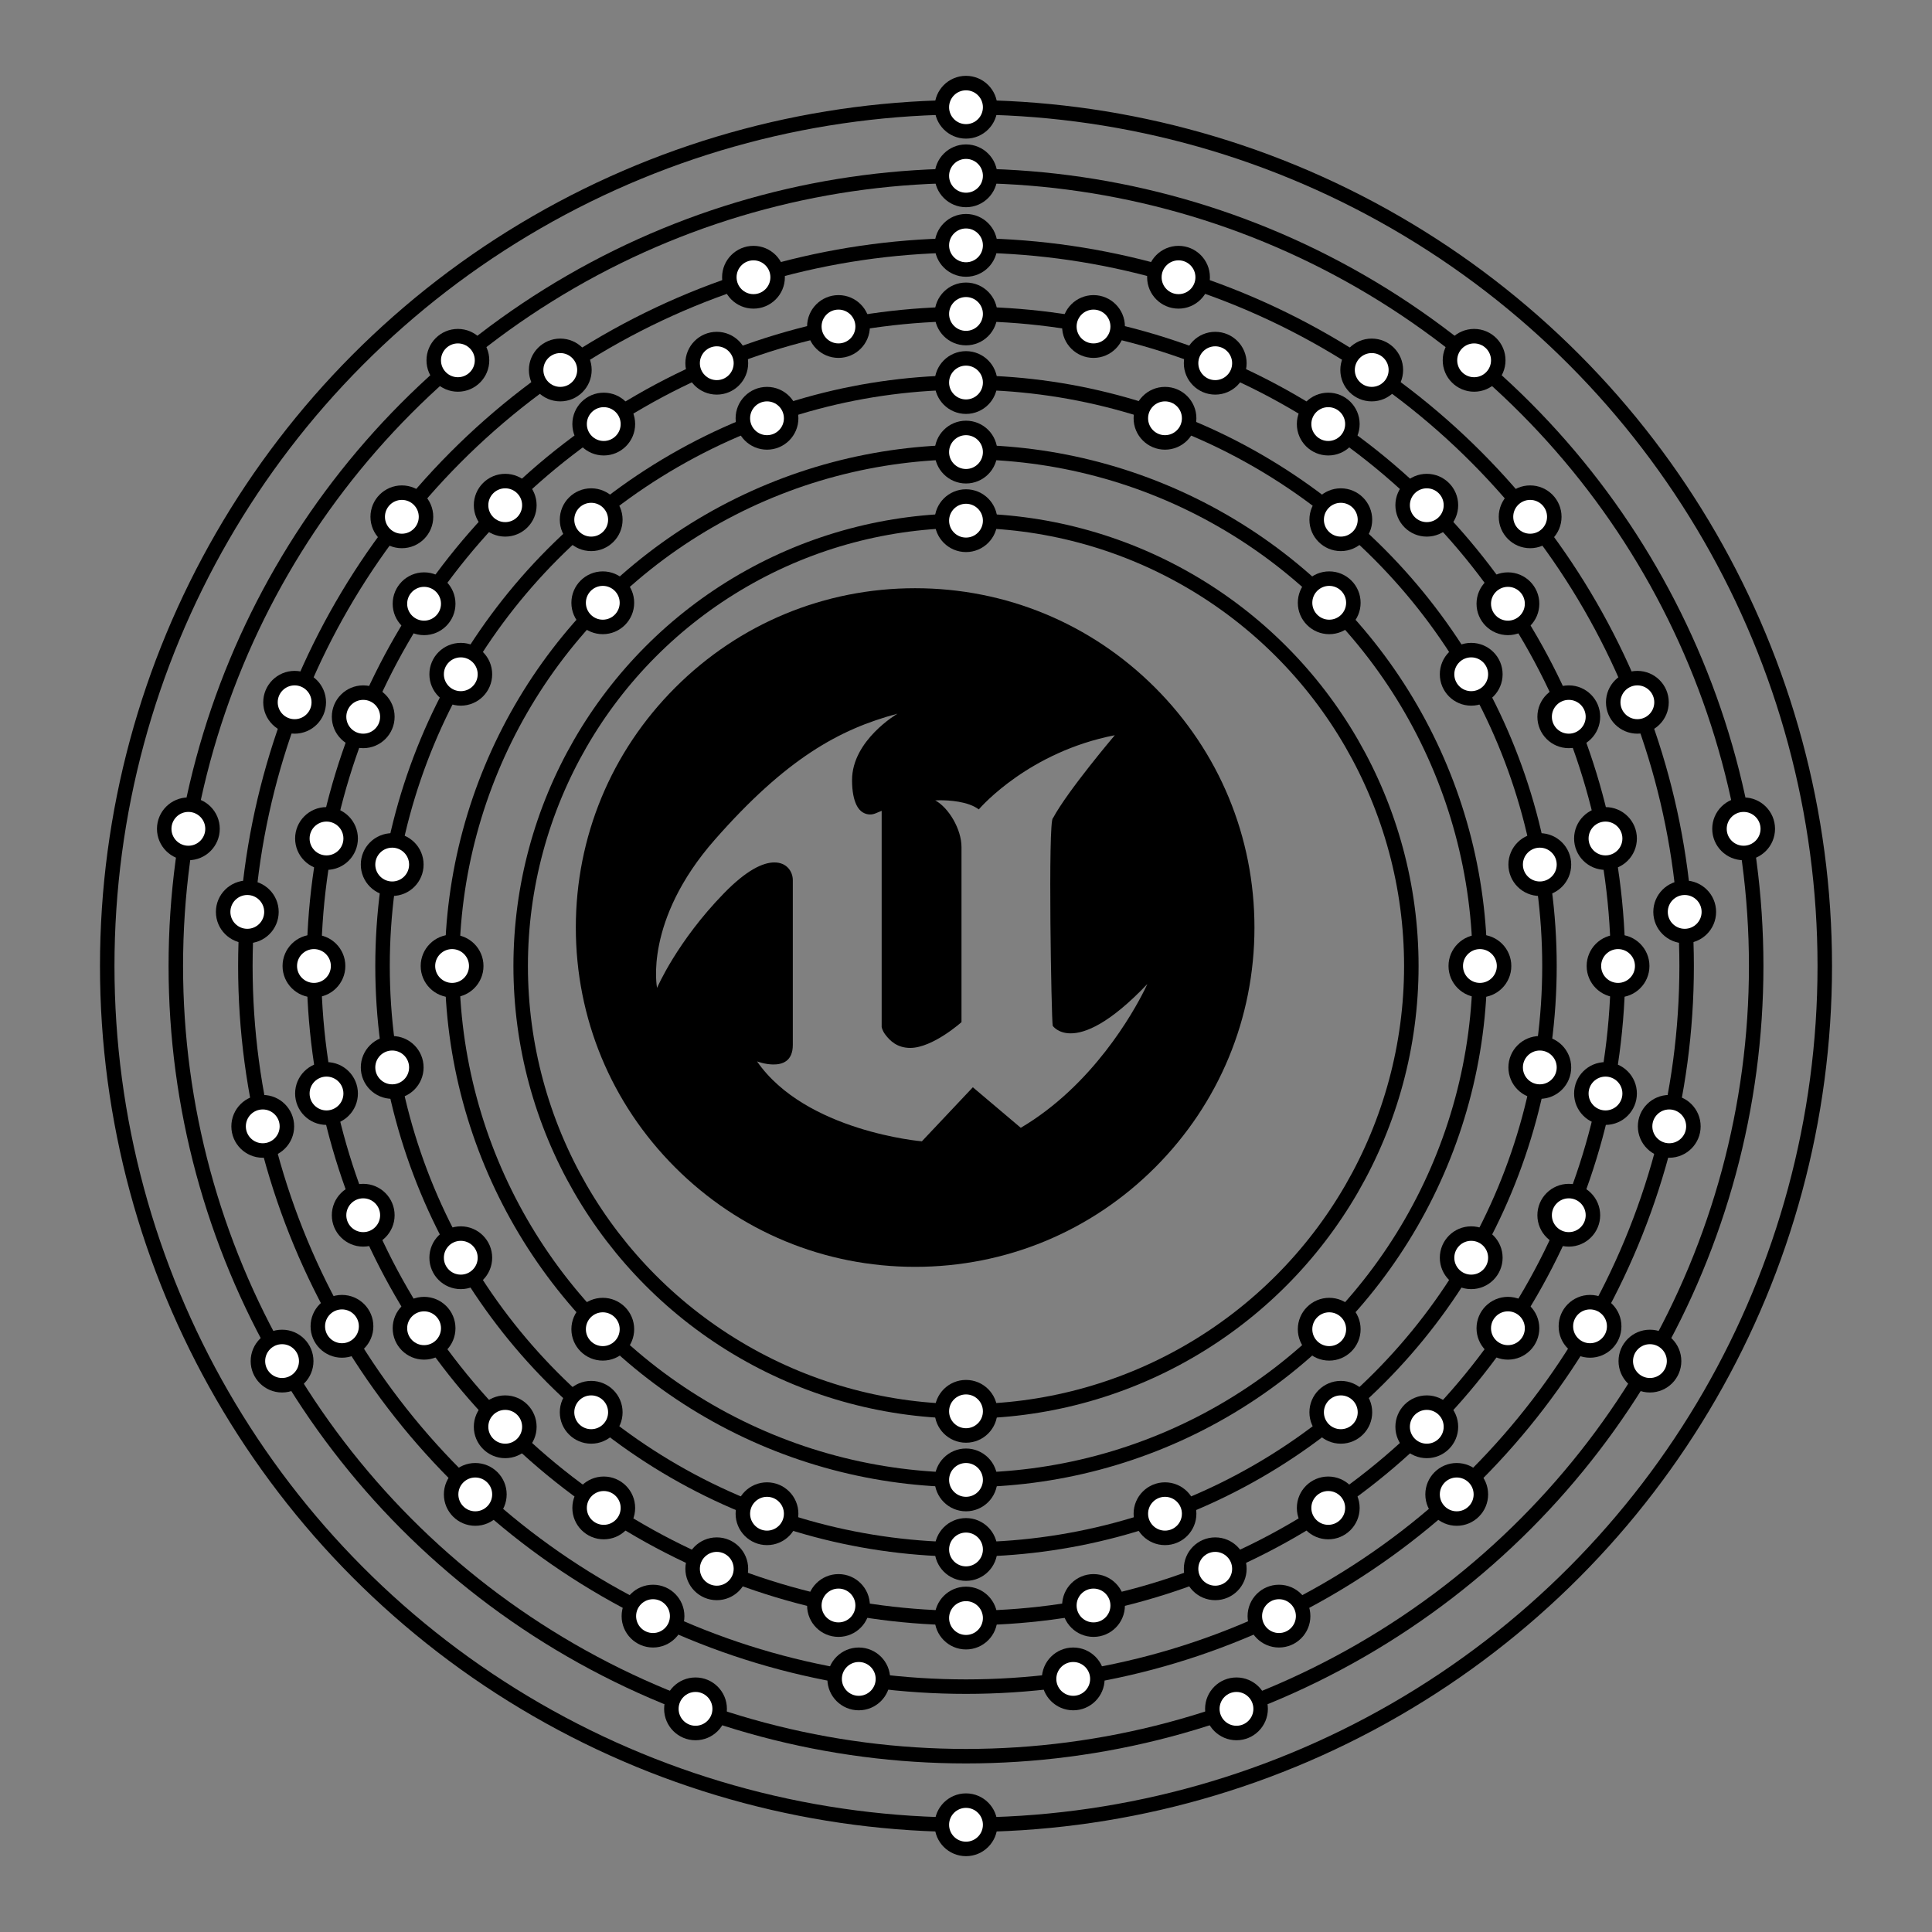 ﻿<!DOCTYPE svg PUBLIC "-//W3C//DTD SVG 1.1//EN" "http://www.w3.org/Graphics/SVG/1.1/DTD/svg11.dtd">
<svg xmlns="http://www.w3.org/2000/svg" xmlns:xlink="http://www.w3.org/1999/xlink" version="1.1" width="500" height="500" overflow="auto" viewBox="-1, -1, 2, 2" preserveAspectRatio="none" VVVVBackgroundColor="1;1;1;1">
  <rect x="-1" y="-1" width="2" height="2" fill="#808080" stroke="none"/>
  <g transform="matrix(1, 0, 0, 1, 0, 0)">
    <ellipse cx="none" cy="none" rx="0.461" ry="0.461" fill="#FFFFFF" stroke="#000000" fill-opacity="0.001" stroke-width="0.015" transform="translate(0, 0) rotate(0, 0, 0)" />
    <ellipse cx="none" cy="none" rx="0.532" ry="0.532" fill="#FFFFFF" stroke="#000000" fill-opacity="0.001" stroke-width="0.015" transform="translate(0, 0) rotate(0, 0, 0)" />
    <ellipse cx="none" cy="none" rx="0.604" ry="0.604" fill="#FFFFFF" stroke="#000000" fill-opacity="0.001" stroke-width="0.015" transform="translate(0, 0) rotate(0, 0, 0)" />
    <ellipse cx="none" cy="none" rx="0.675" ry="0.675" fill="#FFFFFF" stroke="#000000" fill-opacity="0.001" stroke-width="0.015" transform="translate(0, 0) rotate(0, 0, 0)" />
    <ellipse cx="none" cy="none" rx="0.746" ry="0.746" fill="#FFFFFF" stroke="#000000" fill-opacity="0.001" stroke-width="0.015" transform="translate(0, 0) rotate(0, 0, 0)" />
    <ellipse cx="none" cy="none" rx="0.818" ry="0.818" fill="#FFFFFF" stroke="#000000" fill-opacity="0.001" stroke-width="0.015" transform="translate(0, 0) rotate(0, 0, 0)" />
    <ellipse cx="none" cy="none" rx="0.889" ry="0.889" fill="#FFFFFF" stroke="#000000" fill-opacity="0.001" stroke-width="0.015" transform="translate(0, 0) rotate(0, 0, 0)" />
    <g transform="matrix(0.001, 0, 0, 0.001, -0.552, -0.418)">
      <defs id="defs6">
        <clipPath clipPathUnits="UserSpaceOnUse" id="clipPath22">
          <path d="M0 1024 L1024 1024 L1024 0 L0 0 z" pathLength="0" id="path20" />
        </clipPath>
      </defs>
      <g transform="matrix(1.333, 0, 0, -1.333, -184.478, 1221.524)" id="g10">
        <g id="g16">
          <g clip-path="url(#clipPath22)" id="g18">
            <g transform="translate(312.554, 585.913)" id="g66">
              <path d="M0 0 C0 0 -10.463 51.999 44.874 114.973 C100.216 177.945 141.737 200.844 186.581 212.772 C186.581 212.772 186.543 212.749 186.503 212.726 C186.56 212.741 186.617 212.757 186.673 212.772 C186.673 212.772 151.446 192.255 151.446 161.25 C151.446 152.25 152.881 146.066 154.869 141.935 C157.507 136.447 161.685 134.581 165.436 134.563 C168.597 134.545 170.447 135.844 174.446 137.397 L174.446 -30.527 C174.446 -30.527 174.879 -33.234 177.309 -36.442 C180.809 -41.055 186.31 -46.685 196.644 -46.742 C214.273 -46.629 236.446 -26.716 236.446 -26.716 L236.446 109.248 C236.446 123.08 226.547 139.778 216.057 145.507 C216.057 145.507 217.486 145.597 219.8 145.596 C226.726 145.598 241.584 144.806 249.863 138.481 C252.163 141.146 289.281 183.146 355.329 196.07 C355.329 196.07 355.317 196.057 355.297 196.033 C355.358 196.045 355.417 196.058 355.478 196.07 C355.478 196.07 318.946 153.054 307.496 131.722 C305.461 131.601 305.164 91.251 305.503 50.932 C305.832 12.012 306.756 -26.886 307.292 -29.577 C307.292 -29.577 311.19 -35.371 321.116 -35.421 C332.312 -35.478 351.179 -28.226 380.759 2.867 L380.758 2.866 L380.759 2.867 C380.759 2.867 379.979 1.096 378.409 -2.041 C369.932 -18.979 338.434 -75.762 282.484 -108.766 L282.481 -108.763 C282.479 -108.764 282.477 -108.765 282.476 -108.766 L246.186 -78.073 L245.259 -77.299 L205.679 -119.266 C205.679 -119.266 205.656 -119.264 205.619 -119.26 L205.614 -119.266 C205.614 -119.266 115.382 -111.633 77.695 -57.251 C77.695 -57.251 77.766 -57.277 77.873 -57.316 C77.857 -57.294 77.841 -57.273 77.826 -57.251 C77.826 -57.251 83.533 -59.472 89.974 -59.593 C97.521 -59.731 105.446 -56.974 105.446 -44.364 L105.446 83.486 C105.446 90.015 100.951 97.339 91.084 97.311 C82.21 97.288 69.47 91.317 52.074 73.468 C15.34 35.783 0.085 0 0.085 0 C0.085 0 0.075 0.049 0.059 0.136 C0.023 0.052 0 0 0 0 M200.446 -216.757 C270.832 -216.757 337.006 -189.347 386.776 -139.577 C436.547 -89.806 463.956 -23.633 463.956 46.753 C463.956 117.139 436.547 183.312 386.776 233.083 C337.006 282.853 270.832 310.263 200.446 310.263 C130.06 310.263 63.887 282.853 14.116 233.083 C-35.654 183.312 -63.064 117.139 -63.064 46.753 C-63.064 -23.633 -35.654 -89.806 14.116 -139.577 C63.887 -189.347 130.06 -216.757 200.446 -216.757" pathLength="0" fill="Black" id="path68" />
            </g>
          </g>
        </g>
      </g>
    </g>
    <ellipse cx="none" cy="none" rx="0.025" ry="0.025" fill="#FFFFFF" stroke="#000000" stroke-width="0.015" transform="translate(-8.463184E-17, -0.461) rotate(0, 0, 0)" />
    <ellipse cx="none" cy="none" rx="0.025" ry="0.025" fill="#FFFFFF" stroke="#000000" stroke-width="0.015" transform="translate(2.821061E-17, 0.461) rotate(0, 0, 0)" />
    <ellipse cx="none" cy="none" rx="0.025" ry="0.025" fill="#FFFFFF" stroke="#000000" stroke-width="0.015" transform="translate(-9.775305E-17, -0.532) rotate(0, 0, 0)" />
    <ellipse cx="none" cy="none" rx="0.025" ry="0.025" fill="#FFFFFF" stroke="#000000" stroke-width="0.015" transform="translate(0.376, -0.376) rotate(0, 0, 0)" />
    <ellipse cx="none" cy="none" rx="0.025" ry="0.025" fill="#FFFFFF" stroke="#000000" stroke-width="0.015" transform="translate(0.532, 0) rotate(0, 0, 0)" />
    <ellipse cx="none" cy="none" rx="0.025" ry="0.025" fill="#FFFFFF" stroke="#000000" stroke-width="0.015" transform="translate(0.376, 0.376) rotate(0, 0, 0)" />
    <ellipse cx="none" cy="none" rx="0.025" ry="0.025" fill="#FFFFFF" stroke="#000000" stroke-width="0.015" transform="translate(3.258435E-17, 0.532) rotate(0, 0, 0)" />
    <ellipse cx="none" cy="none" rx="0.025" ry="0.025" fill="#FFFFFF" stroke="#000000" stroke-width="0.015" transform="translate(-0.376, 0.376) rotate(0, 0, 0)" />
    <ellipse cx="none" cy="none" rx="0.025" ry="0.025" fill="#FFFFFF" stroke="#000000" stroke-width="0.015" transform="translate(-0.532, 6.51687E-17) rotate(0, 0, 0)" />
    <ellipse cx="none" cy="none" rx="0.025" ry="0.025" fill="#FFFFFF" stroke="#000000" stroke-width="0.015" transform="translate(-0.376, -0.376) rotate(0, 0, 0)" />
    <ellipse cx="none" cy="none" rx="0.025" ry="0.025" fill="#FFFFFF" stroke="#000000" stroke-width="0.015" transform="translate(-1.108743E-16, -0.604) rotate(0, 0, 0)" />
    <ellipse cx="none" cy="none" rx="0.025" ry="0.025" fill="#FFFFFF" stroke="#000000" stroke-width="0.015" transform="translate(0.206, -0.567) rotate(0, 0, 0)" />
    <ellipse cx="none" cy="none" rx="0.025" ry="0.025" fill="#FFFFFF" stroke="#000000" stroke-width="0.015" transform="translate(0.388, -0.462) rotate(0, 0, 0)" />
    <ellipse cx="none" cy="none" rx="0.025" ry="0.025" fill="#FFFFFF" stroke="#000000" stroke-width="0.015" transform="translate(0.523, -0.302) rotate(0, 0, 0)" />
    <ellipse cx="none" cy="none" rx="0.025" ry="0.025" fill="#FFFFFF" stroke="#000000" stroke-width="0.015" transform="translate(0.594, -0.105) rotate(0, 0, 0)" />
    <ellipse cx="none" cy="none" rx="0.025" ry="0.025" fill="#FFFFFF" stroke="#000000" stroke-width="0.015" transform="translate(0.594, 0.105) rotate(0, 0, 0)" />
    <ellipse cx="none" cy="none" rx="0.025" ry="0.025" fill="#FFFFFF" stroke="#000000" stroke-width="0.015" transform="translate(0.523, 0.302) rotate(0, 0, 0)" />
    <ellipse cx="none" cy="none" rx="0.025" ry="0.025" fill="#FFFFFF" stroke="#000000" stroke-width="0.015" transform="translate(0.388, 0.462) rotate(0, 0, 0)" />
    <ellipse cx="none" cy="none" rx="0.025" ry="0.025" fill="#FFFFFF" stroke="#000000" stroke-width="0.015" transform="translate(0.206, 0.567) rotate(0, 0, 0)" />
    <ellipse cx="none" cy="none" rx="0.025" ry="0.025" fill="#FFFFFF" stroke="#000000" stroke-width="0.015" transform="translate(3.695809E-17, 0.604) rotate(0, 0, 0)" />
    <ellipse cx="none" cy="none" rx="0.025" ry="0.025" fill="#FFFFFF" stroke="#000000" stroke-width="0.015" transform="translate(-0.206, 0.567) rotate(0, 0, 0)" />
    <ellipse cx="none" cy="none" rx="0.025" ry="0.025" fill="#FFFFFF" stroke="#000000" stroke-width="0.015" transform="translate(-0.388, 0.462) rotate(0, 0, 0)" />
    <ellipse cx="none" cy="none" rx="0.025" ry="0.025" fill="#FFFFFF" stroke="#000000" stroke-width="0.015" transform="translate(-0.523, 0.302) rotate(0, 0, 0)" />
    <ellipse cx="none" cy="none" rx="0.025" ry="0.025" fill="#FFFFFF" stroke="#000000" stroke-width="0.015" transform="translate(-0.594, 0.105) rotate(0, 0, 0)" />
    <ellipse cx="none" cy="none" rx="0.025" ry="0.025" fill="#FFFFFF" stroke="#000000" stroke-width="0.015" transform="translate(-0.594, -0.105) rotate(0, 0, 0)" />
    <ellipse cx="none" cy="none" rx="0.025" ry="0.025" fill="#FFFFFF" stroke="#000000" stroke-width="0.015" transform="translate(-0.523, -0.302) rotate(0, 0, 0)" />
    <ellipse cx="none" cy="none" rx="0.025" ry="0.025" fill="#FFFFFF" stroke="#000000" stroke-width="0.015" transform="translate(-0.388, -0.462) rotate(0, 0, 0)" />
    <ellipse cx="none" cy="none" rx="0.025" ry="0.025" fill="#FFFFFF" stroke="#000000" stroke-width="0.015" transform="translate(-0.206, -0.567) rotate(0, 0, 0)" />
    <ellipse cx="none" cy="none" rx="0.025" ry="0.025" fill="#FFFFFF" stroke="#000000" stroke-width="0.015" transform="translate(-1.239955E-16, -0.675) rotate(0, 0, 0)" />
    <ellipse cx="none" cy="none" rx="0.025" ry="0.025" fill="#FFFFFF" stroke="#000000" stroke-width="0.015" transform="translate(0.132, -0.662) rotate(0, 0, 0)" />
    <ellipse cx="none" cy="none" rx="0.025" ry="0.025" fill="#FFFFFF" stroke="#000000" stroke-width="0.015" transform="translate(0.258, -0.624) rotate(0, 0, 0)" />
    <ellipse cx="none" cy="none" rx="0.025" ry="0.025" fill="#FFFFFF" stroke="#000000" stroke-width="0.015" transform="translate(0.375, -0.561) rotate(0, 0, 0)" />
    <ellipse cx="none" cy="none" rx="0.025" ry="0.025" fill="#FFFFFF" stroke="#000000" stroke-width="0.015" transform="translate(0.477, -0.477) rotate(0, 0, 0)" />
    <ellipse cx="none" cy="none" rx="0.025" ry="0.025" fill="#FFFFFF" stroke="#000000" stroke-width="0.015" transform="translate(0.561, -0.375) rotate(0, 0, 0)" />
    <ellipse cx="none" cy="none" rx="0.025" ry="0.025" fill="#FFFFFF" stroke="#000000" stroke-width="0.015" transform="translate(0.624, -0.258) rotate(0, 0, 0)" />
    <ellipse cx="none" cy="none" rx="0.025" ry="0.025" fill="#FFFFFF" stroke="#000000" stroke-width="0.015" transform="translate(0.662, -0.132) rotate(0, 0, 0)" />
    <ellipse cx="none" cy="none" rx="0.025" ry="0.025" fill="#FFFFFF" stroke="#000000" stroke-width="0.015" transform="translate(0.675, 0) rotate(0, 0, 0)" />
    <ellipse cx="none" cy="none" rx="0.025" ry="0.025" fill="#FFFFFF" stroke="#000000" stroke-width="0.015" transform="translate(0.662, 0.132) rotate(0, 0, 0)" />
    <ellipse cx="none" cy="none" rx="0.025" ry="0.025" fill="#FFFFFF" stroke="#000000" stroke-width="0.015" transform="translate(0.624, 0.258) rotate(0, 0, 0)" />
    <ellipse cx="none" cy="none" rx="0.025" ry="0.025" fill="#FFFFFF" stroke="#000000" stroke-width="0.015" transform="translate(0.561, 0.375) rotate(0, 0, 0)" />
    <ellipse cx="none" cy="none" rx="0.025" ry="0.025" fill="#FFFFFF" stroke="#000000" stroke-width="0.015" transform="translate(0.477, 0.477) rotate(0, 0, 0)" />
    <ellipse cx="none" cy="none" rx="0.025" ry="0.025" fill="#FFFFFF" stroke="#000000" stroke-width="0.015" transform="translate(0.375, 0.561) rotate(0, 0, 0)" />
    <ellipse cx="none" cy="none" rx="0.025" ry="0.025" fill="#FFFFFF" stroke="#000000" stroke-width="0.015" transform="translate(0.258, 0.624) rotate(0, 0, 0)" />
    <ellipse cx="none" cy="none" rx="0.025" ry="0.025" fill="#FFFFFF" stroke="#000000" stroke-width="0.015" transform="translate(0.132, 0.662) rotate(0, 0, 0)" />
    <ellipse cx="none" cy="none" rx="0.025" ry="0.025" fill="#FFFFFF" stroke="#000000" stroke-width="0.015" transform="translate(4.133183E-17, 0.675) rotate(0, 0, 0)" />
    <ellipse cx="none" cy="none" rx="0.025" ry="0.025" fill="#FFFFFF" stroke="#000000" stroke-width="0.015" transform="translate(-0.132, 0.662) rotate(0, 0, 0)" />
    <ellipse cx="none" cy="none" rx="0.025" ry="0.025" fill="#FFFFFF" stroke="#000000" stroke-width="0.015" transform="translate(-0.258, 0.624) rotate(0, 0, 0)" />
    <ellipse cx="none" cy="none" rx="0.025" ry="0.025" fill="#FFFFFF" stroke="#000000" stroke-width="0.015" transform="translate(-0.375, 0.561) rotate(0, 0, 0)" />
    <ellipse cx="none" cy="none" rx="0.025" ry="0.025" fill="#FFFFFF" stroke="#000000" stroke-width="0.015" transform="translate(-0.477, 0.477) rotate(0, 0, 0)" />
    <ellipse cx="none" cy="none" rx="0.025" ry="0.025" fill="#FFFFFF" stroke="#000000" stroke-width="0.015" transform="translate(-0.561, 0.375) rotate(0, 0, 0)" />
    <ellipse cx="none" cy="none" rx="0.025" ry="0.025" fill="#FFFFFF" stroke="#000000" stroke-width="0.015" transform="translate(-0.624, 0.258) rotate(0, 0, 0)" />
    <ellipse cx="none" cy="none" rx="0.025" ry="0.025" fill="#FFFFFF" stroke="#000000" stroke-width="0.015" transform="translate(-0.662, 0.132) rotate(0, 0, 0)" />
    <ellipse cx="none" cy="none" rx="0.025" ry="0.025" fill="#FFFFFF" stroke="#000000" stroke-width="0.015" transform="translate(-0.675, 8.266366E-17) rotate(0, 0, 0)" />
    <ellipse cx="none" cy="none" rx="0.025" ry="0.025" fill="#FFFFFF" stroke="#000000" stroke-width="0.015" transform="translate(-0.662, -0.132) rotate(0, 0, 0)" />
    <ellipse cx="none" cy="none" rx="0.025" ry="0.025" fill="#FFFFFF" stroke="#000000" stroke-width="0.015" transform="translate(-0.624, -0.258) rotate(0, 0, 0)" />
    <ellipse cx="none" cy="none" rx="0.025" ry="0.025" fill="#FFFFFF" stroke="#000000" stroke-width="0.015" transform="translate(-0.561, -0.375) rotate(0, 0, 0)" />
    <ellipse cx="none" cy="none" rx="0.025" ry="0.025" fill="#FFFFFF" stroke="#000000" stroke-width="0.015" transform="translate(-0.477, -0.477) rotate(0, 0, 0)" />
    <ellipse cx="none" cy="none" rx="0.025" ry="0.025" fill="#FFFFFF" stroke="#000000" stroke-width="0.015" transform="translate(-0.375, -0.561) rotate(0, 0, 0)" />
    <ellipse cx="none" cy="none" rx="0.025" ry="0.025" fill="#FFFFFF" stroke="#000000" stroke-width="0.015" transform="translate(-0.258, -0.624) rotate(0, 0, 0)" />
    <ellipse cx="none" cy="none" rx="0.025" ry="0.025" fill="#FFFFFF" stroke="#000000" stroke-width="0.015" transform="translate(-0.132, -0.662) rotate(0, 0, 0)" />
    <ellipse cx="none" cy="none" rx="0.025" ry="0.025" fill="#FFFFFF" stroke="#000000" stroke-width="0.015" transform="translate(-1.371167E-16, -0.746) rotate(0, 0, 0)" />
    <ellipse cx="none" cy="none" rx="0.025" ry="0.025" fill="#FFFFFF" stroke="#000000" stroke-width="0.015" transform="translate(0.22, -0.713) rotate(0, 0, 0)" />
    <ellipse cx="none" cy="none" rx="0.025" ry="0.025" fill="#FFFFFF" stroke="#000000" stroke-width="0.015" transform="translate(0.42, -0.617) rotate(0, 0, 0)" />
    <ellipse cx="none" cy="none" rx="0.025" ry="0.025" fill="#FFFFFF" stroke="#000000" stroke-width="0.015" transform="translate(0.584, -0.465) rotate(0, 0, 0)" />
    <ellipse cx="none" cy="none" rx="0.025" ry="0.025" fill="#FFFFFF" stroke="#000000" stroke-width="0.015" transform="translate(0.695, -0.273) rotate(0, 0, 0)" />
    <ellipse cx="none" cy="none" rx="0.025" ry="0.025" fill="#FFFFFF" stroke="#000000" stroke-width="0.015" transform="translate(0.744, -0.056) rotate(0, 0, 0)" />
    <ellipse cx="none" cy="none" rx="0.025" ry="0.025" fill="#FFFFFF" stroke="#000000" stroke-width="0.015" transform="translate(0.728, 0.166) rotate(0, 0, 0)" />
    <ellipse cx="none" cy="none" rx="0.025" ry="0.025" fill="#FFFFFF" stroke="#000000" stroke-width="0.015" transform="translate(0.646, 0.373) rotate(0, 0, 0)" />
    <ellipse cx="none" cy="none" rx="0.025" ry="0.025" fill="#FFFFFF" stroke="#000000" stroke-width="0.015" transform="translate(0.508, 0.547) rotate(0, 0, 0)" />
    <ellipse cx="none" cy="none" rx="0.025" ry="0.025" fill="#FFFFFF" stroke="#000000" stroke-width="0.015" transform="translate(0.324, 0.673) rotate(0, 0, 0)" />
    <ellipse cx="none" cy="none" rx="0.025" ry="0.025" fill="#FFFFFF" stroke="#000000" stroke-width="0.015" transform="translate(0.111, 0.738) rotate(0, 0, 0)" />
    <ellipse cx="none" cy="none" rx="0.025" ry="0.025" fill="#FFFFFF" stroke="#000000" stroke-width="0.015" transform="translate(-0.111, 0.738) rotate(0, 0, 0)" />
    <ellipse cx="none" cy="none" rx="0.025" ry="0.025" fill="#FFFFFF" stroke="#000000" stroke-width="0.015" transform="translate(-0.324, 0.673) rotate(0, 0, 0)" />
    <ellipse cx="none" cy="none" rx="0.025" ry="0.025" fill="#FFFFFF" stroke="#000000" stroke-width="0.015" transform="translate(-0.508, 0.547) rotate(0, 0, 0)" />
    <ellipse cx="none" cy="none" rx="0.025" ry="0.025" fill="#FFFFFF" stroke="#000000" stroke-width="0.015" transform="translate(-0.646, 0.373) rotate(0, 0, 0)" />
    <ellipse cx="none" cy="none" rx="0.025" ry="0.025" fill="#FFFFFF" stroke="#000000" stroke-width="0.015" transform="translate(-0.728, 0.166) rotate(0, 0, 0)" />
    <ellipse cx="none" cy="none" rx="0.025" ry="0.025" fill="#FFFFFF" stroke="#000000" stroke-width="0.015" transform="translate(-0.744, -0.056) rotate(0, 0, 0)" />
    <ellipse cx="none" cy="none" rx="0.025" ry="0.025" fill="#FFFFFF" stroke="#000000" stroke-width="0.015" transform="translate(-0.695, -0.273) rotate(0, 0, 0)" />
    <ellipse cx="none" cy="none" rx="0.025" ry="0.025" fill="#FFFFFF" stroke="#000000" stroke-width="0.015" transform="translate(-0.584, -0.465) rotate(0, 0, 0)" />
    <ellipse cx="none" cy="none" rx="0.025" ry="0.025" fill="#FFFFFF" stroke="#000000" stroke-width="0.015" transform="translate(-0.42, -0.617) rotate(0, 0, 0)" />
    <ellipse cx="none" cy="none" rx="0.025" ry="0.025" fill="#FFFFFF" stroke="#000000" stroke-width="0.015" transform="translate(-0.22, -0.713) rotate(0, 0, 0)" />
    <ellipse cx="none" cy="none" rx="0.025" ry="0.025" fill="#FFFFFF" stroke="#000000" stroke-width="0.015" transform="translate(-1.502379E-16, -0.818) rotate(0, 0, 0)" />
    <ellipse cx="none" cy="none" rx="0.025" ry="0.025" fill="#FFFFFF" stroke="#000000" stroke-width="0.015" transform="translate(0.526, -0.627) rotate(0, 0, 0)" />
    <ellipse cx="none" cy="none" rx="0.025" ry="0.025" fill="#FFFFFF" stroke="#000000" stroke-width="0.015" transform="translate(0.805, -0.142) rotate(0, 0, 0)" />
    <ellipse cx="none" cy="none" rx="0.025" ry="0.025" fill="#FFFFFF" stroke="#000000" stroke-width="0.015" transform="translate(0.708, 0.409) rotate(0, 0, 0)" />
    <ellipse cx="none" cy="none" rx="0.025" ry="0.025" fill="#FFFFFF" stroke="#000000" stroke-width="0.015" transform="translate(0.28, 0.769) rotate(0, 0, 0)" />
    <ellipse cx="none" cy="none" rx="0.025" ry="0.025" fill="#FFFFFF" stroke="#000000" stroke-width="0.015" transform="translate(-0.28, 0.769) rotate(0, 0, 0)" />
    <ellipse cx="none" cy="none" rx="0.025" ry="0.025" fill="#FFFFFF" stroke="#000000" stroke-width="0.015" transform="translate(-0.708, 0.409) rotate(0, 0, 0)" />
    <ellipse cx="none" cy="none" rx="0.025" ry="0.025" fill="#FFFFFF" stroke="#000000" stroke-width="0.015" transform="translate(-0.805, -0.142) rotate(0, 0, 0)" />
    <ellipse cx="none" cy="none" rx="0.025" ry="0.025" fill="#FFFFFF" stroke="#000000" stroke-width="0.015" transform="translate(-0.526, -0.627) rotate(0, 0, 0)" />
    <ellipse cx="none" cy="none" rx="0.025" ry="0.025" fill="#FFFFFF" stroke="#000000" stroke-width="0.015" transform="translate(-1.633591E-16, -0.889) rotate(0, 0, 0)" />
    <ellipse cx="none" cy="none" rx="0.025" ry="0.025" fill="#FFFFFF" stroke="#000000" stroke-width="0.015" transform="translate(5.445304E-17, 0.889) rotate(0, 0, 0)" />
  </g>
</svg>
